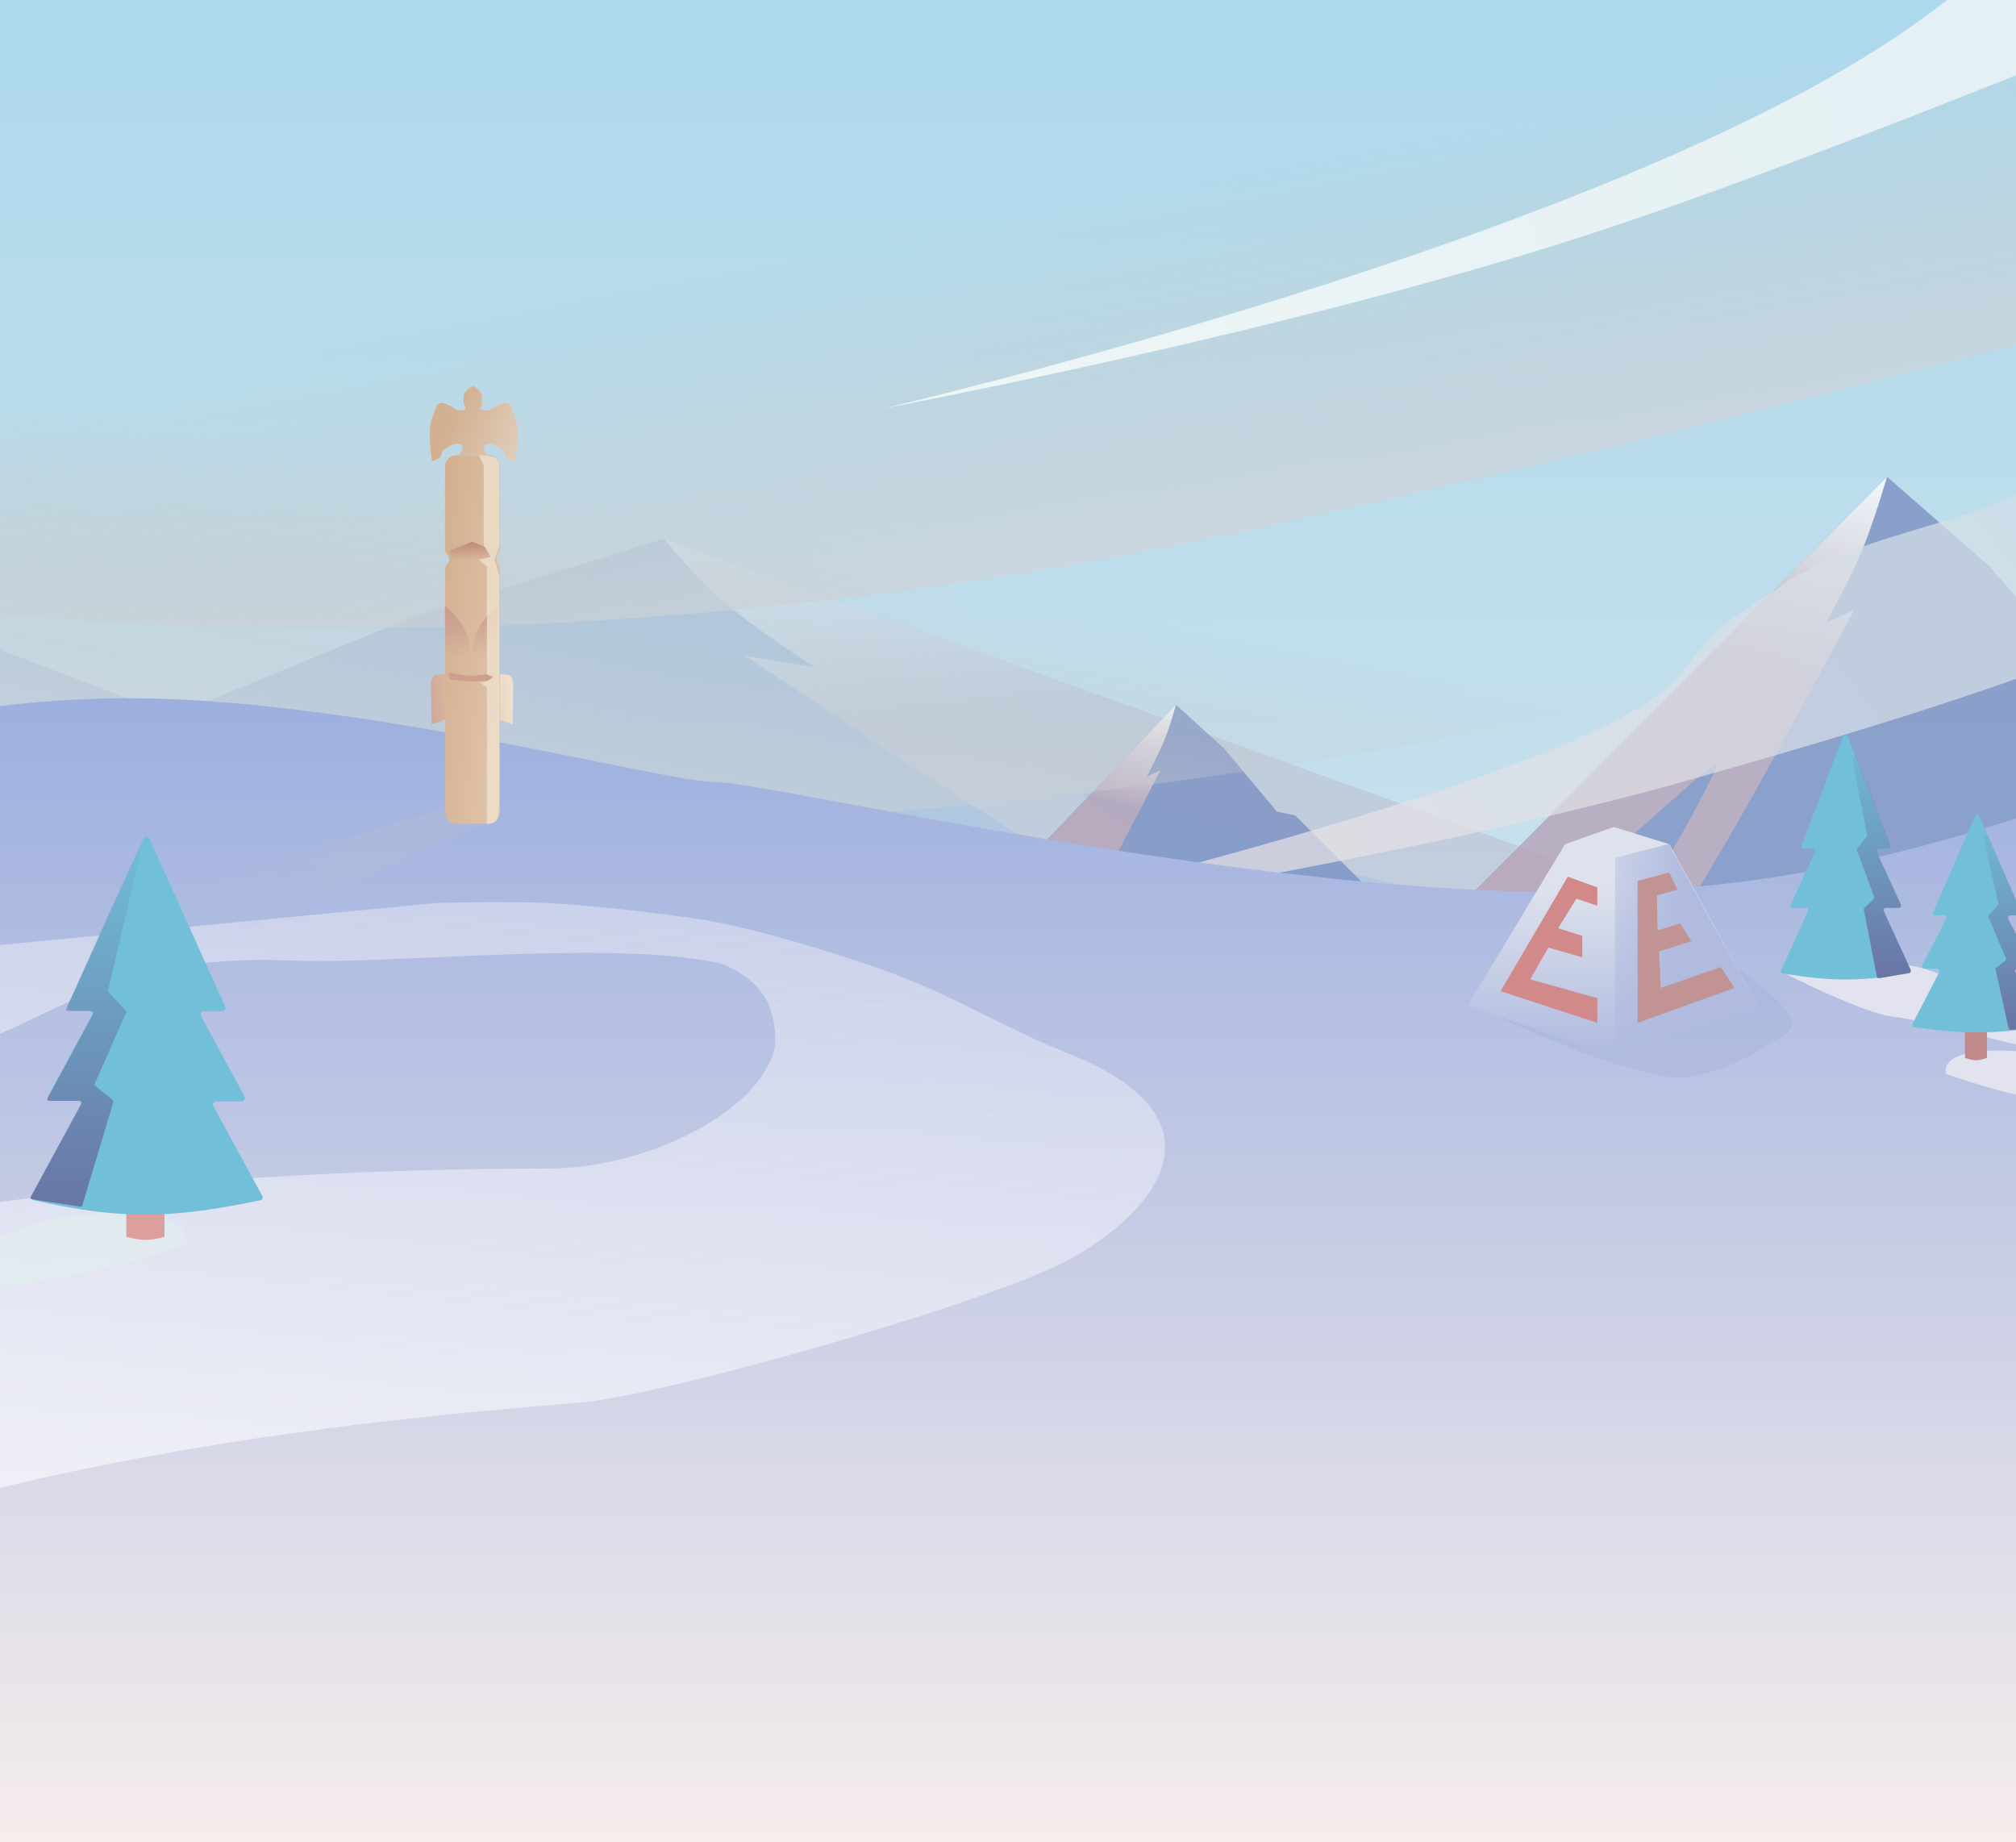 <?xml version="1.0" encoding="utf-8"?>
<!-- Generator: Adobe Illustrator 23.0.3, SVG Export Plug-In . SVG Version: 6.00 Build 0)  -->
<svg version="1.1" id="Layer_1" xmlns="http://www.w3.org/2000/svg" xmlns:xlink="http://www.w3.org/1999/xlink" x="0px" y="0px"
	 viewBox="0 0 375.1 342.7" style="enable-background:new 0 0 375.1 342.7;" xml:space="preserve">
<rect x="0" y="0" width="375.1" height="342.7" fill="#333333" stroke="none"/>
<style type="text/css">
	.st0{clip-path:url(#SVGID_2_);}
	.st1{fill:url(#SVGID_3_);}
	.st2{opacity:0.3;}
	.st3{fill:#7C91C3;}
	.st4{fill:url(#SVGID_4_);}
	.st5{opacity:0.8;}
	.st6{fill:url(#SVGID_5_);}
	.st7{fill:#AB95AE;}
	.st8{fill:url(#SVGID_6_);}
	.st9{fill:url(#SVGID_7_);}
	.st10{fill:url(#SVGID_8_);}
	.st11{fill:url(#SVGID_9_);}
	.st12{opacity:0.7;}
	.st13{fill:url(#SVGID_10_);}
	.st14{fill:url(#SVGID_11_);}
	.st15{fill:url(#SVGID_12_);}
	.st16{fill:none;}
	.st17{fill:url(#SVGID_13_);fill-opacity:0.5;}
	.st18{fill:url(#SVGID_14_);}
	.st19{fill:url(#SVGID_15_);}
	.st20{fill:url(#SVGID_16_);}
	.st21{fill:url(#SVGID_17_);}
	.st22{fill:url(#SVGID_18_);}
	.st23{fill:url(#SVGID_19_);}
	.st24{fill:url(#SVGID_20_);}
	.st25{fill:url(#SVGID_21_);}
	.st26{fill:#CE9E8E;}
	.st27{fill:#EFE1CC;fill-opacity:0.8;}
	.st28{fill:#9DAAD5;fill-opacity:0.3;}
	.st29{fill:url(#SVGID_22_);}
	.st30{fill:url(#SVGID_23_);}
	.st31{fill:#D28989;}
	.st32{fill:#C29393;}
	.st33{fill:#E2E3EF;}
	.st34{fill:#C18989;}
	.st35{fill:#71BFD8;}
	.st36{fill:url(#SVGID_24_);}
	.st37{fill:url(#SVGID_25_);}
	.st38{fill:#E2EDEF;fill-opacity:0.7;}
	.st39{fill:#DD9E9E;}
	.st40{fill:url(#SVGID_26_);}
</style>
<g>
	<g>
		<defs>
			<rect id="SVGID_1_" y="-0.1" width="375.1" height="342.9"/>
		</defs>
		<clipPath id="SVGID_2_">
			<use xlink:href="#SVGID_1_"  style="overflow:visible;"/>
		</clipPath>
		<g class="st0">
			
				<linearGradient id="SVGID_3_" gradientUnits="userSpaceOnUse" x1="82.55" y1="-436.82" x2="82.55" y2="134.765" gradientTransform="matrix(1 0 0 1 0 425.72)">
				<stop  offset="0" style="stop-color:#ABD8EC"/>
				<stop  offset="0.823" style="stop-color:#F7EDED"/>
			</linearGradient>
			<rect x="-478.3" y="-11.1" class="st1" width="1121.7" height="691"/>
			<g class="st2">
				<path class="st3" d="M362.4,186.2l-238.9-86l-46.8,14.6l-50.9,20.9L8,137l-142.4,49.1L362.4,186.2L362.4,186.2z"/>
				
					<linearGradient id="SVGID_4_" gradientUnits="userSpaceOnUse" x1="247.4" y1="-236.061" x2="237.779" y2="-336.507" gradientTransform="matrix(1 0 0 1 0 425.72)">
					<stop  offset="0.62" style="stop-color:#B5A2B8"/>
					<stop  offset="1" style="stop-color:#FFFFFF"/>
				</linearGradient>
				<path class="st4" d="M138.6,122l12.9,2.1c0,0-11.1-7.2-16.6-11.9c-5.5-4.7-11.4-12-11.4-12l238.9,86
					c-34.3-1.5-60.9-13.5-101.3-21.4c-16.8-3.3-64.8-20.8-59.2-16.6c5.6,4.3,16.9,12.2,30.7,19.4c14.6,7.6,42.4,18.5,42.4,18.5
					h-33.6C197.8,161.5,176.5,147.2,138.6,122z"/>
			</g>
			<g class="st5">
				<path class="st3" d="M172.8,179.3l46-48.2l9,8.2l9.8,11.7l3.4,0.7l27.5,27.5h-95.7V179.3z"/>
				
					<linearGradient id="SVGID_5_" gradientUnits="userSpaceOnUse" x1="189.24" y1="-246.071" x2="203.926" y2="-298.803" gradientTransform="matrix(1 0 0 1 0 425.72)">
					<stop  offset="0.62" style="stop-color:#B5A2B8"/>
					<stop  offset="1" style="stop-color:#FFFFFF"/>
				</linearGradient>
				<path class="st6" d="M215.9,143.3l-2.5,1.2c0,0,2.1-4.1,3.2-6.7c1.1-2.6,2.2-6.7,2.2-6.7l-46,48.2c6.6-0.8,11.7-7.6,19.5-12
					c3.2-1.8,12.5-11.7,11.4-9.3s-3.3,6.8-5.9,10.9c-2.8,4.3-8.2,10.4-8.2,10.4h6.5C204.5,165.5,208.6,157.5,215.9,143.3z"/>
				<path class="st7" d="M245,227c11.2-17.2,16.4-27.2,22.6-45.8c0,0-1.8,21.6-5.2,25.5C258.9,210.6,245,227,245,227z"/>
			</g>
			<g class="st5">
				<path class="st3" d="M254.1,186.2l97-97.5l19,16.6l20.7,23.7l7.2,1.5l57.8,55.7H254.1z"/>
				
					<linearGradient id="SVGID_6_" gradientUnits="userSpaceOnUse" x1="289.582" y1="-238.604" x2="318.274" y2="-345.873" gradientTransform="matrix(1 0 0 1 0 425.72)">
					<stop  offset="0.62" style="stop-color:#B5A2B8"/>
					<stop  offset="1" style="stop-color:#FFFFFF"/>
				</linearGradient>
				<path class="st8" d="M345,113.5l-5.2,2.3c0,0,4.5-8.2,6.7-13.5s4.6-13.6,4.6-13.6l-97,97.5c13.9-1.7,24.7-15.3,41.1-24.3
					c6.8-3.7,26.3-23.6,24-18.8s-6.8,13.8-12.5,22c-5.9,8.7-17.2,21-17.2,21h13.6C321,158.2,329.6,142,345,113.5z"/>
			</g>
			<g class="st2">
				<path class="st3" d="M-328.6,164.9l213.8-84.6L-73,94.6l45.5,20.6l15.9,1.3l127.5,48.4H-328.6z"/>
			</g>
			<g>
				
					<linearGradient id="SVGID_7_" gradientUnits="userSpaceOnUse" x1="163.873" y1="-456.645" x2="194.329" y2="-299.964" gradientTransform="matrix(1 0 0 1 0 425.72)">
					<stop  offset="0.469" style="stop-color:#C4C4C4;stop-opacity:0"/>
					<stop  offset="1" style="stop-color:#D0D9E3"/>
				</linearGradient>
				<path class="st9" d="M239.5,97.1c-287,64.4-483.2-48.8-483.2-48.8L461-11.1h129.7C590.8-11.1,526.6,32.7,239.5,97.1z"/>
			</g>
			<g>
				
					<linearGradient id="SVGID_8_" gradientUnits="userSpaceOnUse" x1="43.989" y1="-421.232" x2="13.533" y2="-264.552" gradientTransform="matrix(1 0 0 1 0 425.72)">
					<stop  offset="0.469" style="stop-color:#C4C4C4;stop-opacity:0"/>
					<stop  offset="1" style="stop-color:#D0D9E3"/>
				</linearGradient>
				<path class="st10" d="M-92.9,134.4c287,64.4,548-50,548-50L-249.6,25L-381.2-3C-381.2-3-379.9,70-92.9,134.4z"/>
			</g>
			<g>
				
					<linearGradient id="SVGID_9_" gradientUnits="userSpaceOnUse" x1="403.631" y1="-434.244" x2="179.453" y2="-353.248" gradientTransform="matrix(1 0 0 1 0 425.72)">
					<stop  offset="0" style="stop-color:#E2EFF4"/>
					<stop  offset="1" style="stop-color:#EEF5F5"/>
				</linearGradient>
				<path class="st11" d="M355.5,5c17.1-12,18-16.1,18-16.1h63c0,0-88.1,37.2-137.8,53.7C241.8,61.5,164.3,76,164.3,76
					S298.7,44.9,355.5,5z"/>
			</g>
			<g class="st12">
				
					<linearGradient id="SVGID_10_" gradientUnits="userSpaceOnUse" x1="521.314" y1="-445.53" x2="214.334" y2="-214.648" gradientTransform="matrix(1 0 0 1 0 425.72)">
					<stop  offset="0" style="stop-color:#B8DAEA"/>
					<stop  offset="1" style="stop-color:#F0E3E5"/>
				</linearGradient>
				<path class="st13" d="M312.2,125.9c-16.1,19.8-146.4,48.8-146.4,48.8s91-13.5,146.4-29c51.5-14.5,80.2-24.1,126.7-46
					c61-28.8,140-90,140-90s-69.4,36.6-120.2,49.5c-25,6.3-53-8-65.6,11.9c-2.4,3.8-2.1,6.4-4.6,10.2c-11,16.6-38.6,15.1-56.9,27.6
					C318,118.2,321.8,114.2,312.2,125.9z"/>
			</g>
			<linearGradient id="SVGID_11_" gradientUnits="userSpaceOnUse" x1="82.35" y1="116.3" x2="82.35" y2="342.8">
				<stop  offset="0" style="stop-color:#97ABDE"/>
				<stop  offset="1" style="stop-color:#F6EDEC"/>
			</linearGradient>
			<path class="st14" d="M-423,165.3c-49.8,0-51.1-26.1-55.3-39v216.6h623.4H643V145.5c0,0-64.7-25-120.9-27.2
				c-90.8-3.6-135.2,46.6-226.1,47.7c-64.2,0.8-152.8-20.5-162.8-20.5s-65.3-15.3-108.1-15.6c-54.9-0.3-102.4,23.8-137.9,23.8
				c-85.4,0-129.4-37.4-175.4-37.4C-340,116.8-385.2,165.3-423,165.3z"/>
			
				<linearGradient id="SVGID_12_" gradientUnits="userSpaceOnUse" x1="78.481" y1="-573.922" x2="24.719" y2="-72.672" gradientTransform="matrix(1 0 0 1 0 425.72)">
				<stop  offset="0" style="stop-color:#A7AFD9;stop-opacity:0"/>
				<stop  offset="1" style="stop-color:#FFFFFF"/>
			</linearGradient>
			<path class="st15" d="M54.3,178.7c-46.7-1.9-46.8,22-93.5,20.7c-18.8-0.5-47.8-5.3-47.8-5.3l-47.8-5.3L81.1,168
				c0,0,12.7-0.4,20.8,0c9.4,0.5,22.2,2.1,29.6,3.2c1.6,0.3,3.1,0.6,4.7,1c7.7,1.7,15.5,4,24.8,7.1c12.7,4.2,19.9,8.6,30.2,13.4
				c2.5,1.2,5.1,2.3,8.1,3.5c31.4,12.8,13.9,30.9-1.7,38.8c-15.6,7.9-73,24.3-89.3,25.9s-119.9,7.7-178.5,42.2
				c-39.2,23.1-46.1-42.2-46.1-42.2c16.2-4.4,13.4-15.3,46.1-24.1c48.7-13.1,113.4-19.4,172.2-19.4c17.7,0,37.9-9.8,41.8-21.2
				c0.7-1.9,0.6-4.4-0.2-7.6c-1.2-4.4-4.5-7.3-9.3-9.3C114,174.7,73.3,179.5,54.3,178.7z"/>
			<rect x="26.1" y="-0.1" class="st16" width="49" height="85.5"/>
			<g>
				
					<linearGradient id="SVGID_13_" gradientUnits="userSpaceOnUse" x1="58.727" y1="-272.328" x2="41.696" y2="-254.657" gradientTransform="matrix(1 0 0 1 0 425.72)">
					<stop  offset="0" style="stop-color:#B0BBD8"/>
					<stop  offset="1" style="stop-color:#B0BBD8;stop-opacity:0"/>
				</linearGradient>
				<path class="st17" d="M92.1,152.3l-9.6-2.1L5.1,175.5l18.7,7.2L92.1,152.3z"/>
			</g>
			
				<linearGradient id="SVGID_14_" gradientUnits="userSpaceOnUse" x1="95.356" y1="-297.406" x2="71.725" y2="-294.425" gradientTransform="matrix(1 0 0 1 0 425.72)">
				<stop  offset="0" style="stop-color:#EFE1CC"/>
				<stop  offset="1" style="stop-color:#C18B79"/>
			</linearGradient>
			<path class="st18" d="M80.2,127.3c0-2.6,2.6-1.7,2.6-1.7l0.9,7.9l-3.4,1.3L80.2,127.3L80.2,127.3z"/>
			
				<linearGradient id="SVGID_15_" gradientUnits="userSpaceOnUse" x1="95.569" y1="-295.726" x2="71.937" y2="-292.745" gradientTransform="matrix(1 0 0 1 0 425.72)">
				<stop  offset="0" style="stop-color:#EFE1CC"/>
				<stop  offset="1" style="stop-color:#C18B79"/>
			</linearGradient>
			<path class="st19" d="M95.5,127.3c0-2.6-2.6-1.7-2.6-1.7l-0.9,7.9l3.4,1.3L95.5,127.3L95.5,127.3z"/>
			
				<linearGradient id="SVGID_16_" gradientUnits="userSpaceOnUse" x1="71.114" y1="-308.344" x2="118.803" y2="-303.873" gradientTransform="matrix(1 0 0 1 0 425.72)">
				<stop  offset="0" style="stop-color:#C9A280"/>
				<stop  offset="1" style="stop-color:#F9E6D4"/>
			</linearGradient>
			<path class="st20" d="M82.8,86.8c0-1.2,1-2.1,2.1-2.1h6c1.2,0,2.1,1,2.1,2.1V102c0,0.3-0.1,0.7-0.3,1c-0.4,0.6-0.4,1.3,0,1.9v0.1
				c0.2,0.3,0.3,0.6,0.3,1v45.1c0,1.2-1,2.1-2.1,2.1h-6c-1.2,0-2.1-1-2.1-2.1V106c0-0.4,0.1-0.7,0.4-1l0,0c0.5-0.5,0.5-1.4,0-1.9
				c-0.3-0.3-0.4-0.6-0.4-1V86.8z"/>
			
				<linearGradient id="SVGID_17_" gradientUnits="userSpaceOnUse" x1="83.681" y1="-347.128" x2="96.205" y2="-342.546" gradientTransform="matrix(1 0 0 1 0 425.72)">
				<stop  offset="0" style="stop-color:#D2B091"/>
				<stop  offset="1" style="stop-color:#E0CBB7"/>
			</linearGradient>
			<path class="st21" d="M86.2,74c0-1.5,1.9-2.2,1.9-2.2v12.9h-2.8c0,0,1.5-1.4,0.4-2C84.4,82,82.3,84,82.3,84s0,0.1-0.2,0.7
				c-0.2,0.7-1.7,1.1-1.7,1.1s-1-5.4,0-8c0.8-2.1,0.9-3.4,2.7-2.6c0.9,0.4,0.8,0.4,1.6,0.9c1,0.6,2,0,2,0S86.2,75.2,86.2,74z"/>
			
				<linearGradient id="SVGID_18_" gradientUnits="userSpaceOnUse" x1="84.301" y1="-348.823" x2="96.825" y2="-344.241" gradientTransform="matrix(1 0 0 1 0 425.72)">
				<stop  offset="0" style="stop-color:#D2B091"/>
				<stop  offset="1" style="stop-color:#E0CBB7"/>
			</linearGradient>
			<path class="st22" d="M89.7,74c0-1.5-1.7-2.2-1.7-2.2v12.9h2.8c0,0-1.5-1.4-0.4-2c1.3-0.7,3.4,1.3,3.4,1.3s0,0,0.2,0.7
				s1.9,1.1,1.9,1.1s1-5.4,0-8c-0.8-2.1-0.9-3.4-2.7-2.6c-0.9,0.4-0.9,0.4-1.8,0.9c-1,0.6-2,0-2,0S89.7,75.2,89.7,74z"/>
			
				<linearGradient id="SVGID_19_" gradientUnits="userSpaceOnUse" x1="85.15" y1="-312.985" x2="85.15" y2="-303.618" gradientTransform="matrix(1 0 0 1 0 425.72)">
				<stop  offset="0" style="stop-color:#CD9A8A"/>
				<stop  offset="1" style="stop-color:#C29898;stop-opacity:0"/>
			</linearGradient>
			<path class="st23" d="M82.8,122.1v-9.4c3.5,3.2,4.6,5.2,4.7,9.4H82.8z"/>
			
				<linearGradient id="SVGID_20_" gradientUnits="userSpaceOnUse" x1="90.25" y1="-312.985" x2="90.25" y2="-303.618" gradientTransform="matrix(1 0 0 1 0 425.72)">
				<stop  offset="0" style="stop-color:#CD9A8A"/>
				<stop  offset="1" style="stop-color:#C29898;stop-opacity:0"/>
			</linearGradient>
			<path class="st24" d="M92.6,122.1v-9.4c-3.5,3.2-4.6,5.2-4.7,9.4H92.6z"/>
			
				<linearGradient id="SVGID_21_" gradientUnits="userSpaceOnUse" x1="87.95" y1="-324.906" x2="87.95" y2="-321.5" gradientTransform="matrix(1 0 0 1 0 425.72)">
				<stop  offset="0" style="stop-color:#BF8977"/>
				<stop  offset="1" style="stop-color:#BF8977;stop-opacity:0"/>
			</linearGradient>
			<path class="st25" d="M83.6,102.5l0.6,1.7h7.5l0.6-1.7l-4.5-1.7L83.6,102.5z"/>
			<path class="st26" d="M83.6,126.4v-1.3c3.3,0.8,5.1,0.8,8.5,0v1.3C88.9,126.9,87,126.9,83.6,126.4z"/>
			<path class="st27" d="M91.3,103.6l-1.3-2.1V86.6l-0.9-1.9c0,0,2.6,0,3.2,0.6c0.8,0.8,0.6,1.9,0.6,1.9v14.3l-0.9,2.6l0.9,3v40.6
				c0,0,0,3.8-0.4,4.7s-1.9,0.9-1.9,0.9v-16v-9.4l-1.3-0.9l1.3-0.2l1.1-0.9l-1.1-0.4v-8.8v-11.3l-1.5-1.3L91.3,103.6z"/>
			<g>
				<path class="st28" d="M330.2,193.6c-7.1,4.7-14.5,7.6-20.1,6.7c-11.9-2-24.8-8.1-36.9-13.7l42.2-11.5c0,0,9,5.1,14.8,10.5
					C336,191.1,332.8,191.9,330.2,193.6z"/>
			</g>
			
				<linearGradient id="SVGID_22_" gradientUnits="userSpaceOnUse" x1="300.1" y1="-260.866" x2="300.1" y2="-228.854" gradientTransform="matrix(1 0 0 1 0 425.72)">
				<stop  offset="0" style="stop-color:#DEE2ED"/>
				<stop  offset="1" style="stop-color:#AEBADF"/>
			</linearGradient>
			<path class="st29" d="M273.4,186.6l17.7-29.4c0.1-0.1,0.2-0.2,0.3-0.2l8.7-3.1c0.1,0,0.2,0,0.3,0l10,3.1c0.1,0,0.2,0.1,0.3,0.2
				l16.1,29.4c0.2,0.3,0,0.6-0.3,0.7l-26.1,9.1c-0.1,0-0.2,0-0.3,0l-26.4-9.1C273.4,187.3,273.2,186.9,273.4,186.6z"/>
			
				<linearGradient id="SVGID_23_" gradientUnits="userSpaceOnUse" x1="311.143" y1="-248.234" x2="288.831" y2="-251.144" gradientTransform="matrix(1 0 0 1 0 425.72)">
				<stop  offset="0" style="stop-color:#B0BBDF"/>
				<stop  offset="1" style="stop-color:#B0BBDF;stop-opacity:0"/>
			</linearGradient>
			<path class="st30" d="M300.5,196.5v-36.9l10-2.6l16.5,30.1L300.5,196.5z"/>
			<path class="st31" d="M297.2,165.1l-5.5-2l-12.5,21.3l18,5.9v-4.6l-12.5-3.5l3.4-5.9l6.3,1.8v-4l-4.5-1.4l3.4-5.5l3.9,1.3
				L297.2,165.1L297.2,165.1z"/>
			<path class="st32" d="M310.6,162.3l-5.9,1.6v26.4l18-6.5l-2.5-3.9l-11.2,3.9l-0.3-6.8l6-1.9l-2.1-3.3l-4.2,1.3l-0.1-6.5l3.8-1.1
				L310.6,162.3z"/>
			<g>
				<path class="st33" d="M402.8,204.6c-2.9-1.4-8.8-3.8-11.9-4.8c-6.4-2.2-7.5-3.5-13.7-4.1c-17.4-1.5-15.1,4.1-15.1,4.1
					s8.5,3,14.2,4.1C386.5,205.8,412.2,209.1,402.8,204.6z"/>
			</g>
			<g>
				<path class="st33" d="M381.8,193.4c-10.1-7.3-13.6-8.7-17.4-10.6c-6.1-3.1-10.5-3.7-16.8-4c-17.9-0.9-15.5,2.3-15.5,2.3
					s14.6,7.5,20.4,8.1C361.1,190.1,390.4,199.6,381.8,193.4z"/>
			</g>
			<path class="st34" d="M365.6,191.8h4.1v5c-1.6,0.6-2.5,0.6-4.1,0V191.8z"/>
			<path class="st35" d="M367.5,151.8c0.2-0.4,0.7-0.4,0.8,0l7.7,17.9c0.1,0.3-0.1,0.6-0.4,0.6H374c-0.3,0-0.6,0.4-0.4,0.7l4.4,8.5
				c0.2,0.3-0.1,0.7-0.4,0.7h-2.3c-0.3,0-0.6,0.4-0.4,0.7l4.9,9.5c0.1,0.3,0,0.6-0.3,0.7c-9,1.3-14.3,1.3-23.3,0
				c-0.3,0-0.5-0.4-0.3-0.7l4.9-9.5c0.2-0.3-0.1-0.7-0.4-0.7h-2.3c-0.3,0-0.6-0.4-0.4-0.7l4.4-8.5c0.2-0.3-0.1-0.7-0.4-0.7h-1.6
				c-0.3,0-0.5-0.3-0.4-0.6L367.5,151.8z"/>
			
				<linearGradient id="SVGID_24_" gradientUnits="userSpaceOnUse" x1="374.463" y1="-234.12" x2="374.463" y2="-274.853" gradientTransform="matrix(1 0 0 1 0 425.72)">
				<stop  offset="0" style="stop-color:#6975A5"/>
				<stop  offset="1" style="stop-color:#6975A5;stop-opacity:0"/>
			</linearGradient>
			<path class="st36" d="M374.2,191.6c-0.2,0-0.4-0.1-0.5-0.4l-2.4-10.8c0-0.2,0-0.3,0.2-0.4l1.6-1.3c0.2-0.1,0.2-0.3,0.1-0.5
				l-3.2-7.5c-0.1-0.2,0-0.4,0.1-0.5l1.6-1.8c0.1-0.1,0.1-0.3,0.1-0.4l-2.8-12.3c-0.1-0.5,0.6-0.8,0.9-0.3l6.2,14.3
				c0.1,0.3-0.1,0.6-0.4,0.6h-1.6c-0.3,0-0.6,0.4-0.4,0.7l4.4,8.5c0.2,0.3-0.1,0.7-0.4,0.7h-2.3c-0.3,0-0.6,0.4-0.4,0.7l4.9,9.5
				c0.1,0.3,0,0.6-0.4,0.7L374.2,191.6z"/>
			<path class="st35" d="M342.9,137c0.1-0.4,0.7-0.4,0.9,0l7.8,20.3c0.1,0.3-0.1,0.6-0.4,0.6h-1.7c-0.3,0-0.6,0.3-0.4,0.6l4.5,9.8
				c0.1,0.3-0.1,0.6-0.4,0.6h-2.4c-0.3,0-0.6,0.3-0.4,0.6l5,11c0.1,0.3,0,0.6-0.3,0.6c-9,1.5-14.4,1.5-23.4,0
				c-0.3,0-0.5-0.4-0.3-0.6l5-11c0.1-0.3-0.1-0.6-0.4-0.6h-2.4c-0.3,0-0.6-0.3-0.4-0.6l4.5-9.8c0.1-0.3-0.1-0.6-0.4-0.6h-1.7
				c-0.3,0-0.5-0.3-0.4-0.6L342.9,137z"/>
			
				<linearGradient id="SVGID_25_" gradientUnits="userSpaceOnUse" x1="350.064" y1="-243.892" x2="350.064" y2="-289.86" gradientTransform="matrix(1 0 0 1 0 425.72)">
				<stop  offset="0" style="stop-color:#6975A5"/>
				<stop  offset="1" style="stop-color:#6975A5;stop-opacity:0"/>
			</linearGradient>
			<path class="st37" d="M349.7,182c-0.2,0-0.5-0.1-0.5-0.4l-2.4-12.3c0-0.2,0-0.3,0.1-0.4l1.7-1.6c0.1-0.1,0.2-0.3,0.1-0.5
				l-3.2-8.6c-0.1-0.1,0-0.3,0.1-0.4l1.7-2.1c0.1-0.1,0.1-0.2,0.1-0.4l-2.8-14.1c-0.1-0.5,0.7-0.8,0.9-0.3l6.2,16.4
				c0.1,0.3-0.1,0.6-0.4,0.6h-1.7c-0.3,0-0.6,0.3-0.4,0.6l4.5,9.8c0.1,0.3-0.1,0.6-0.4,0.6h-2.4c-0.3,0-0.6,0.3-0.4,0.6l5,10.9
				c0.1,0.3,0,0.6-0.4,0.6L349.7,182z"/>
			<g>
				<path class="st38" d="M-19.3,237.9c3.9-1.8,11.7-5,15.7-6.4c8.5-2.9,9.9-4.7,18.2-5.4c23-2,20,5.4,20,5.4s-11.3,3.9-18.8,5.4
					C2.3,239.5-31.7,243.8-19.3,237.9z"/>
			</g>
			<path class="st39" d="M23.5,224.3h7.1v5.8c-2.8,0.8-4.4,0.7-7.1,0V224.3z"/>
			<path class="st35" d="M26.7,156c0.2-0.5,0.9-0.5,1.1,0l14.1,31.3c0.2,0.4-0.1,0.8-0.5,0.8h-3.5c-0.4,0-0.7,0.5-0.5,0.9l8.1,15
				c0.2,0.4-0.1,0.9-0.5,0.9h-4.8c-0.4,0-0.7,0.5-0.5,0.9l9.1,16.7c0.2,0.3,0,0.8-0.4,0.8c-16.6,3.5-26.1,3.6-42.1,0
				c-0.4-0.1-0.6-0.5-0.4-0.8l9.1-16.8c0.2-0.4-0.1-0.9-0.5-0.9h-5c-0.4,0-0.7-0.5-0.5-0.9l8.1-15c0.2-0.4-0.1-0.9-0.5-0.9h-3.5
				c-0.4,0-0.7-0.4-0.5-0.8L26.7,156z"/>
			
				<linearGradient id="SVGID_26_" gradientUnits="userSpaceOnUse" x1="15.987" y1="-201.22" x2="15.987" y2="-270.885" gradientTransform="matrix(1 0 0 1 0 425.72)">
				<stop  offset="0" style="stop-color:#6975A5"/>
				<stop  offset="1" style="stop-color:#6975A5;stop-opacity:0"/>
			</linearGradient>
			<path class="st40" d="M15,224.5c0.1,0,0.3-0.1,0.3-0.2l5.8-19.3c0-0.1,0-0.2-0.1-0.3l-3.3-2.7c-0.1-0.1-0.1-0.2-0.1-0.3l5.9-13.4
				c0-0.1,0-0.2-0.1-0.3l-3.2-3.4c-0.1-0.1-0.1-0.2-0.1-0.3l6.2-26.5c0.1-0.3-0.4-0.5-0.5-0.2l-13.5,30.1c-0.1,0.2,0.1,0.4,0.3,0.4
				h4.5c0.2,0,0.4,0.2,0.3,0.4l-8.6,15.9c-0.1,0.2,0,0.4,0.3,0.4h5.8c0.2,0,0.4,0.2,0.3,0.4l-9.5,17.5c-0.1,0.2,0,0.4,0.2,0.4
				L15,224.5z"/>
		</g>
	</g>
</g>
</svg>
